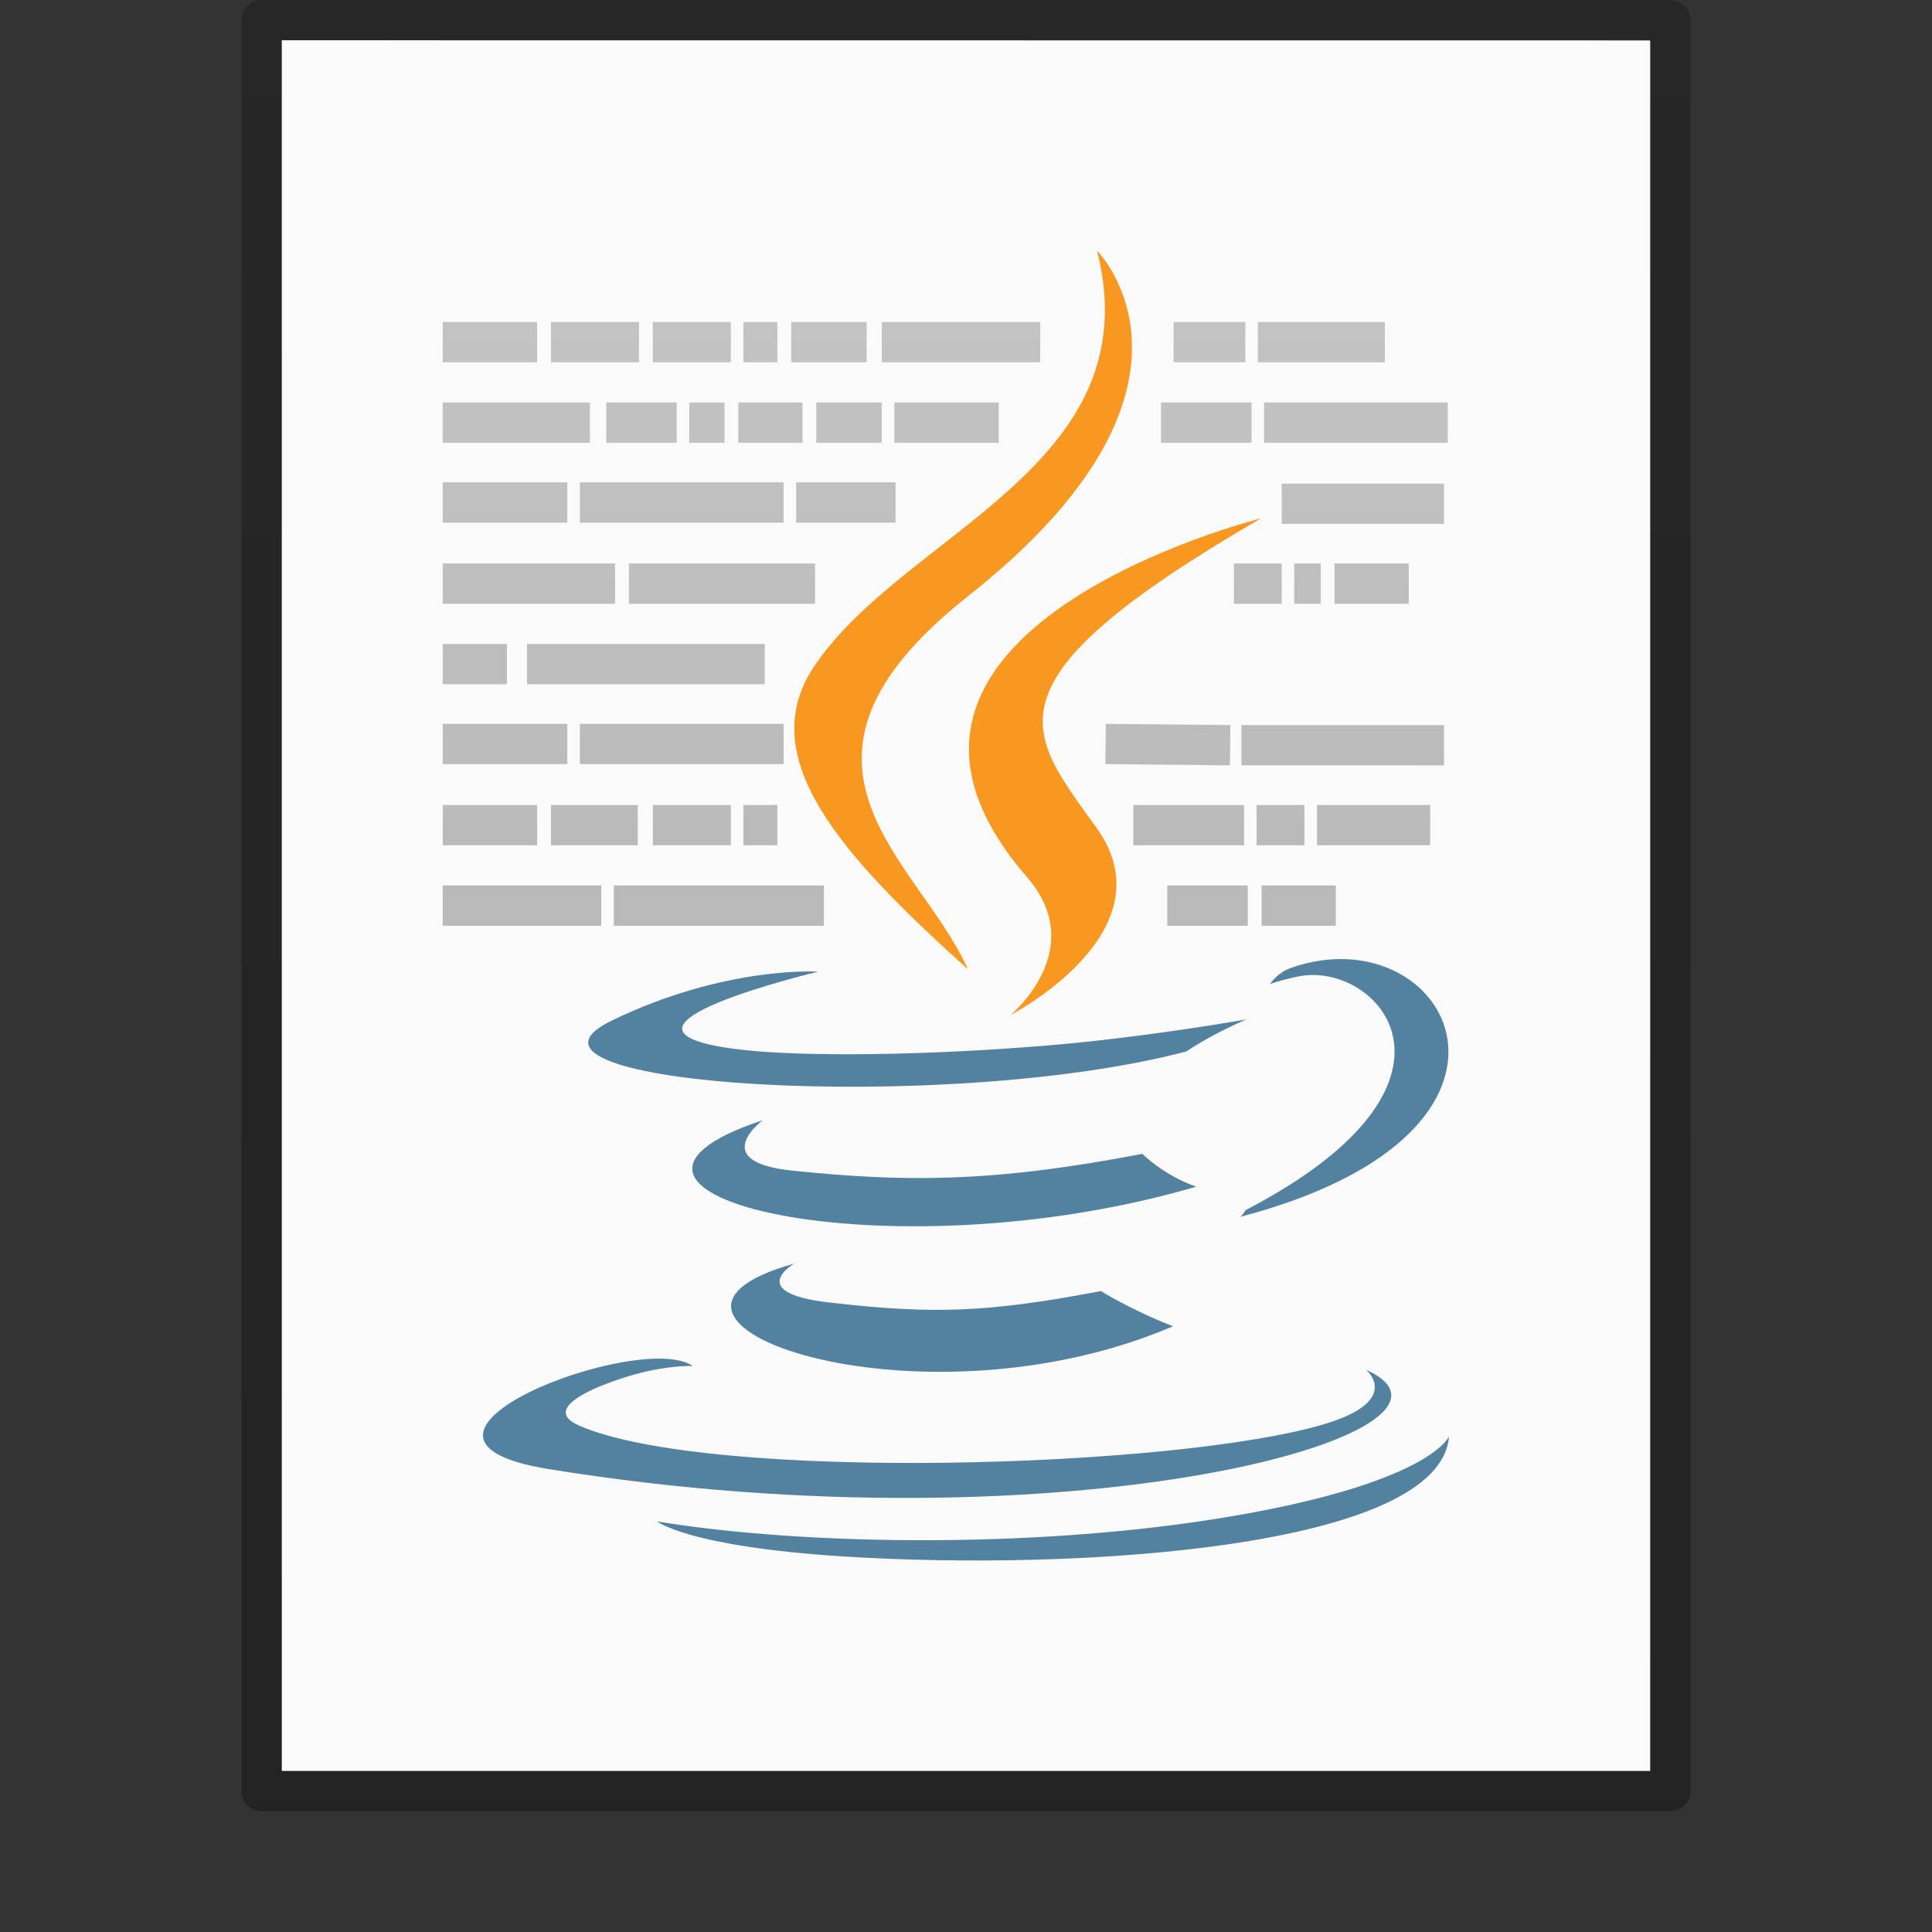 <?xml version="1.0" encoding="UTF-8" standalone="no"?>
<svg
   xmlns:dc="http://purl.org/dc/elements/1.1/"
   xmlns:cc="http://creativecommons.org/ns#"
   xmlns:rdf="http://www.w3.org/1999/02/22-rdf-syntax-ns#"
   xmlns:svg="http://www.w3.org/2000/svg"
   xmlns="http://www.w3.org/2000/svg"
   xmlns:xlink="http://www.w3.org/1999/xlink"
   version="1.1"
   width="48"
   height="48"
   id="svg3901">
  <rect width="100%" height="100%" fill="#333333" stroke="none"/>
  <defs
     id="defs3903">
    <linearGradient
       id="linearGradient3104-6">
      <stop
         offset="0"
         style="stop-color:#000000;stop-opacity:0.318"
         id="stop3106-3" />
      <stop
         offset="1"
         style="stop-color:#000000;stop-opacity:0.24"
         id="stop3108-9" />
    </linearGradient>
    <linearGradient
       xlink:href="#linearGradient3104-6"
       id="linearGradient3170"
       gradientUnits="userSpaceOnUse"
       gradientTransform="matrix(0.807,0,0,0.895,59.41,-2.977)"
       x1="-51.786"
       y1="50.786"
       x2="-51.786"
       y2="2.906" />
    <linearGradient
       x1="22.004"
       y1="47.813"
       x2="22.004"
       y2="3.364"
       id="linearGradient3052"
       xlink:href="#linearGradient3104-5"
       gradientUnits="userSpaceOnUse"
       gradientTransform="translate(-1.982,-3.047)" />
    <linearGradient
       id="linearGradient3104-5">
      <stop
         id="stop3106-2"
         style="stop-color:#aaaaaa;stop-opacity:1"
         offset="0" />
      <stop
         id="stop3108-5"
         style="stop-color:#c8c8c8;stop-opacity:1"
         offset="1" />
    </linearGradient>
  </defs>
  <path
     style="fill:#fafafa;fill-opacity:1;stroke:none;display:inline"
     id="path4160"
     d="m 7,1 c 7.791,0 34,0.003 34,0.003 L 41,44 C 41,44 18.333,44 7,44 7,29.667 7,15.333 7,1 z" />
  <path
     style="fill:none;stroke:url(#linearGradient3170);stroke-width:1;stroke-linecap:butt;stroke-linejoin:round;stroke-miterlimit:4;stroke-opacity:1;stroke-dasharray:none;stroke-dashoffset:0;display:inline"
     id="path4160-6-1"
     d="m 6.5,0.5 c 8.02,0 35,0.003 35,0.003 l 3.7e-5,43.997 c 0,0 -23.333,0 -35,0 0,-14.667 0,-29.333 0,-44 z" />
  <path
     style="fill:none;stroke:url(#linearGradient3052);stroke-width:1px;stroke-linecap:butt;stroke-linejoin:miter;stroke-opacity:1"
     id="path3475"
     d="m 11,8.5 h 2.344 z m 2.688,0 h 2.188 z m 2.531,0 h 1.938 z m 2.25,0 h 0.844 z m 1.188,0 h 1.875 z m 2.25,0 H 25.844 Z m 7.25,0 h 1.782 z m 2.094,0 h 3.156 z M 11,10.5 h 3.656 z m 4.062,0 h 1.75 z m 2.062,0 H 18 Z m 1.219,0 h 1.594 z m 1.938,0 h 1.625 z m 1.938,0 h 2.594 z m 6.625,0 h 2.25 z m 2.562,0 H 35.969 Z M 11,12.484 h 3.094 z m 3.406,0 h 5.062 z m 5.375,0 H 22.25 Z m 12.063,0.031 h 4.031 z M 11,14.5 h 4.281 z m 4.625,0 h 4.625 z m 15.031,0 h 1.188 z m 1.5,0 h 0.656 z m 1,0 H 35 Z M 11,16.5 h 1.594 z m 2.094,0 H 19 Z m -2.093,1.984 h 3.094 z m 3.406,0 h 5.062 z m 13.062,0 3.094,0.031 z m 3.375,0.031 H 35.876 Z M 11.001,20.5 h 2.344 z m 2.688,0 h 2.156 z m 2.531,0 h 1.938 z m 2.25,0 H 19.313 Z m 9.688,0 h 2.75 z m 3.062,0 h 1.188 z m 1.5,0 h 2.812 z M 11,22.5 h 3.938 z m 4.25,0 h 5.219 z m 13.75,0 h 2 z m 2.344,0 h 1.844 z" />
  <g
     id="g875">
    <g
       style="fill:#f89820;fill-opacity:1"
       id="g863">
      <path
         style="clip-rule:evenodd;fill:#f89820;fill-opacity:1;fill-rule:evenodd;stroke-width:0.557"
         d="m 25.513,21.789 c 1.571,1.808 -0.412,3.433 -0.412,3.433 0,0 3.986,-2.057 2.156,-4.634 -1.71,-2.402 -3.021,-3.596 4.076,-7.711 7.2e-5,0 -11.14,2.782 -5.82,8.912 z"
         id="path3898" />
      <path
         style="clip-rule:evenodd;fill:#f89820;fill-opacity:1;fill-rule:evenodd;stroke-width:0.557"
         d="m 27.256,6.229 c 0,0 3.381,3.383 -3.207,8.583 -5.283,4.173 -1.205,6.551 -0.002,9.27 -3.084,-2.782 -5.346,-5.232 -3.829,-7.512 2.228,-3.346 8.402,-4.968 7.038,-10.341 v 0 z"
         id="path3906" />
    </g>
    <g
       id="g859">
      <path
         style="clip-rule:evenodd;fill:#5382a1;fill-opacity:1;fill-rule:evenodd;stroke-width:0.557"
         d="m 19.729,31.395 c 0,0 -1.243,0.723 0.885,0.967 2.579,0.294 3.897,0.252 6.737,-0.285 0,0 0.748,0.468 1.792,0.874 -6.371,2.729 -14.418,-0.158 -9.415,-1.556 z"
         id="path3894" />
      <path
         style="clip-rule:evenodd;fill:#5382a1;fill-opacity:1;fill-rule:evenodd;stroke-width:0.557"
         d="m 18.95,27.832 c 0,0 -1.394,1.032 0.736,1.252 2.755,0.284 4.93,0.308 8.695,-0.417 0,0 0.52,0.528 1.338,0.816 -7.701,2.253 -16.279,0.177 -10.769,-1.652 z"
         id="path3896" />
      <path
         style="clip-rule:evenodd;fill:#5382a1;fill-opacity:1;fill-rule:evenodd;stroke-width:0.557"
         d="m 33.938,34.03 c 0,0 0.92,0.758 -1.013,1.345 -3.676,1.114 -15.304,1.449 -18.534,0.045 -1.16,-0.505 1.016,-1.206 1.701,-1.354 0.714,-0.154 1.122,-0.126 1.122,-0.126 -1.291,-0.909 -8.346,1.786 -3.583,2.559 12.988,2.105 23.675,-0.948 20.307,-2.468 v 0 z"
         id="path3900" />
      <path
         style="clip-rule:evenodd;fill:#5382a1;fill-opacity:1;fill-rule:evenodd;stroke-width:0.557"
         d="m 20.327,24.141 c 0,0 -5.914,1.405 -2.094,1.916 1.613,0.216 4.828,0.166 7.824,-0.085 2.448,-0.205 4.905,-0.645 4.905,-0.645 0,0 -0.863,0.37 -1.487,0.796 -6.007,1.58 -17.608,0.844 -14.268,-0.771 2.824,-1.366 5.121,-1.211 5.121,-1.211 z"
         id="path3902" />
      <path
         style="clip-rule:evenodd;fill:#5382a1;fill-opacity:1;fill-rule:evenodd;stroke-width:0.557"
         d="m 30.937,30.071 c 6.106,-3.172 3.282,-6.22 1.312,-5.81 -0.482,0.101 -0.698,0.188 -0.698,0.188 0,0 0.18,-0.281 0.521,-0.402 3.898,-1.37 6.896,4.042 -1.257,6.185 -7.3e-5,0 0.094,-0.085 0.122,-0.161 z"
         id="path3904" />
      <path
         style="clip-rule:evenodd;fill:#5382a1;fill-opacity:1;fill-rule:evenodd;stroke-width:0.557"
         d="m 20.927,38.668 c 5.859,0.375 14.86,-0.208 15.073,-2.981 0,0 -0.409,1.051 -4.843,1.885 -5.002,0.942 -11.172,0.832 -14.83,0.228 0,0 0.749,0.62 4.6,0.868 z"
         id="path3908" />
    </g>
  </g>
</svg>
